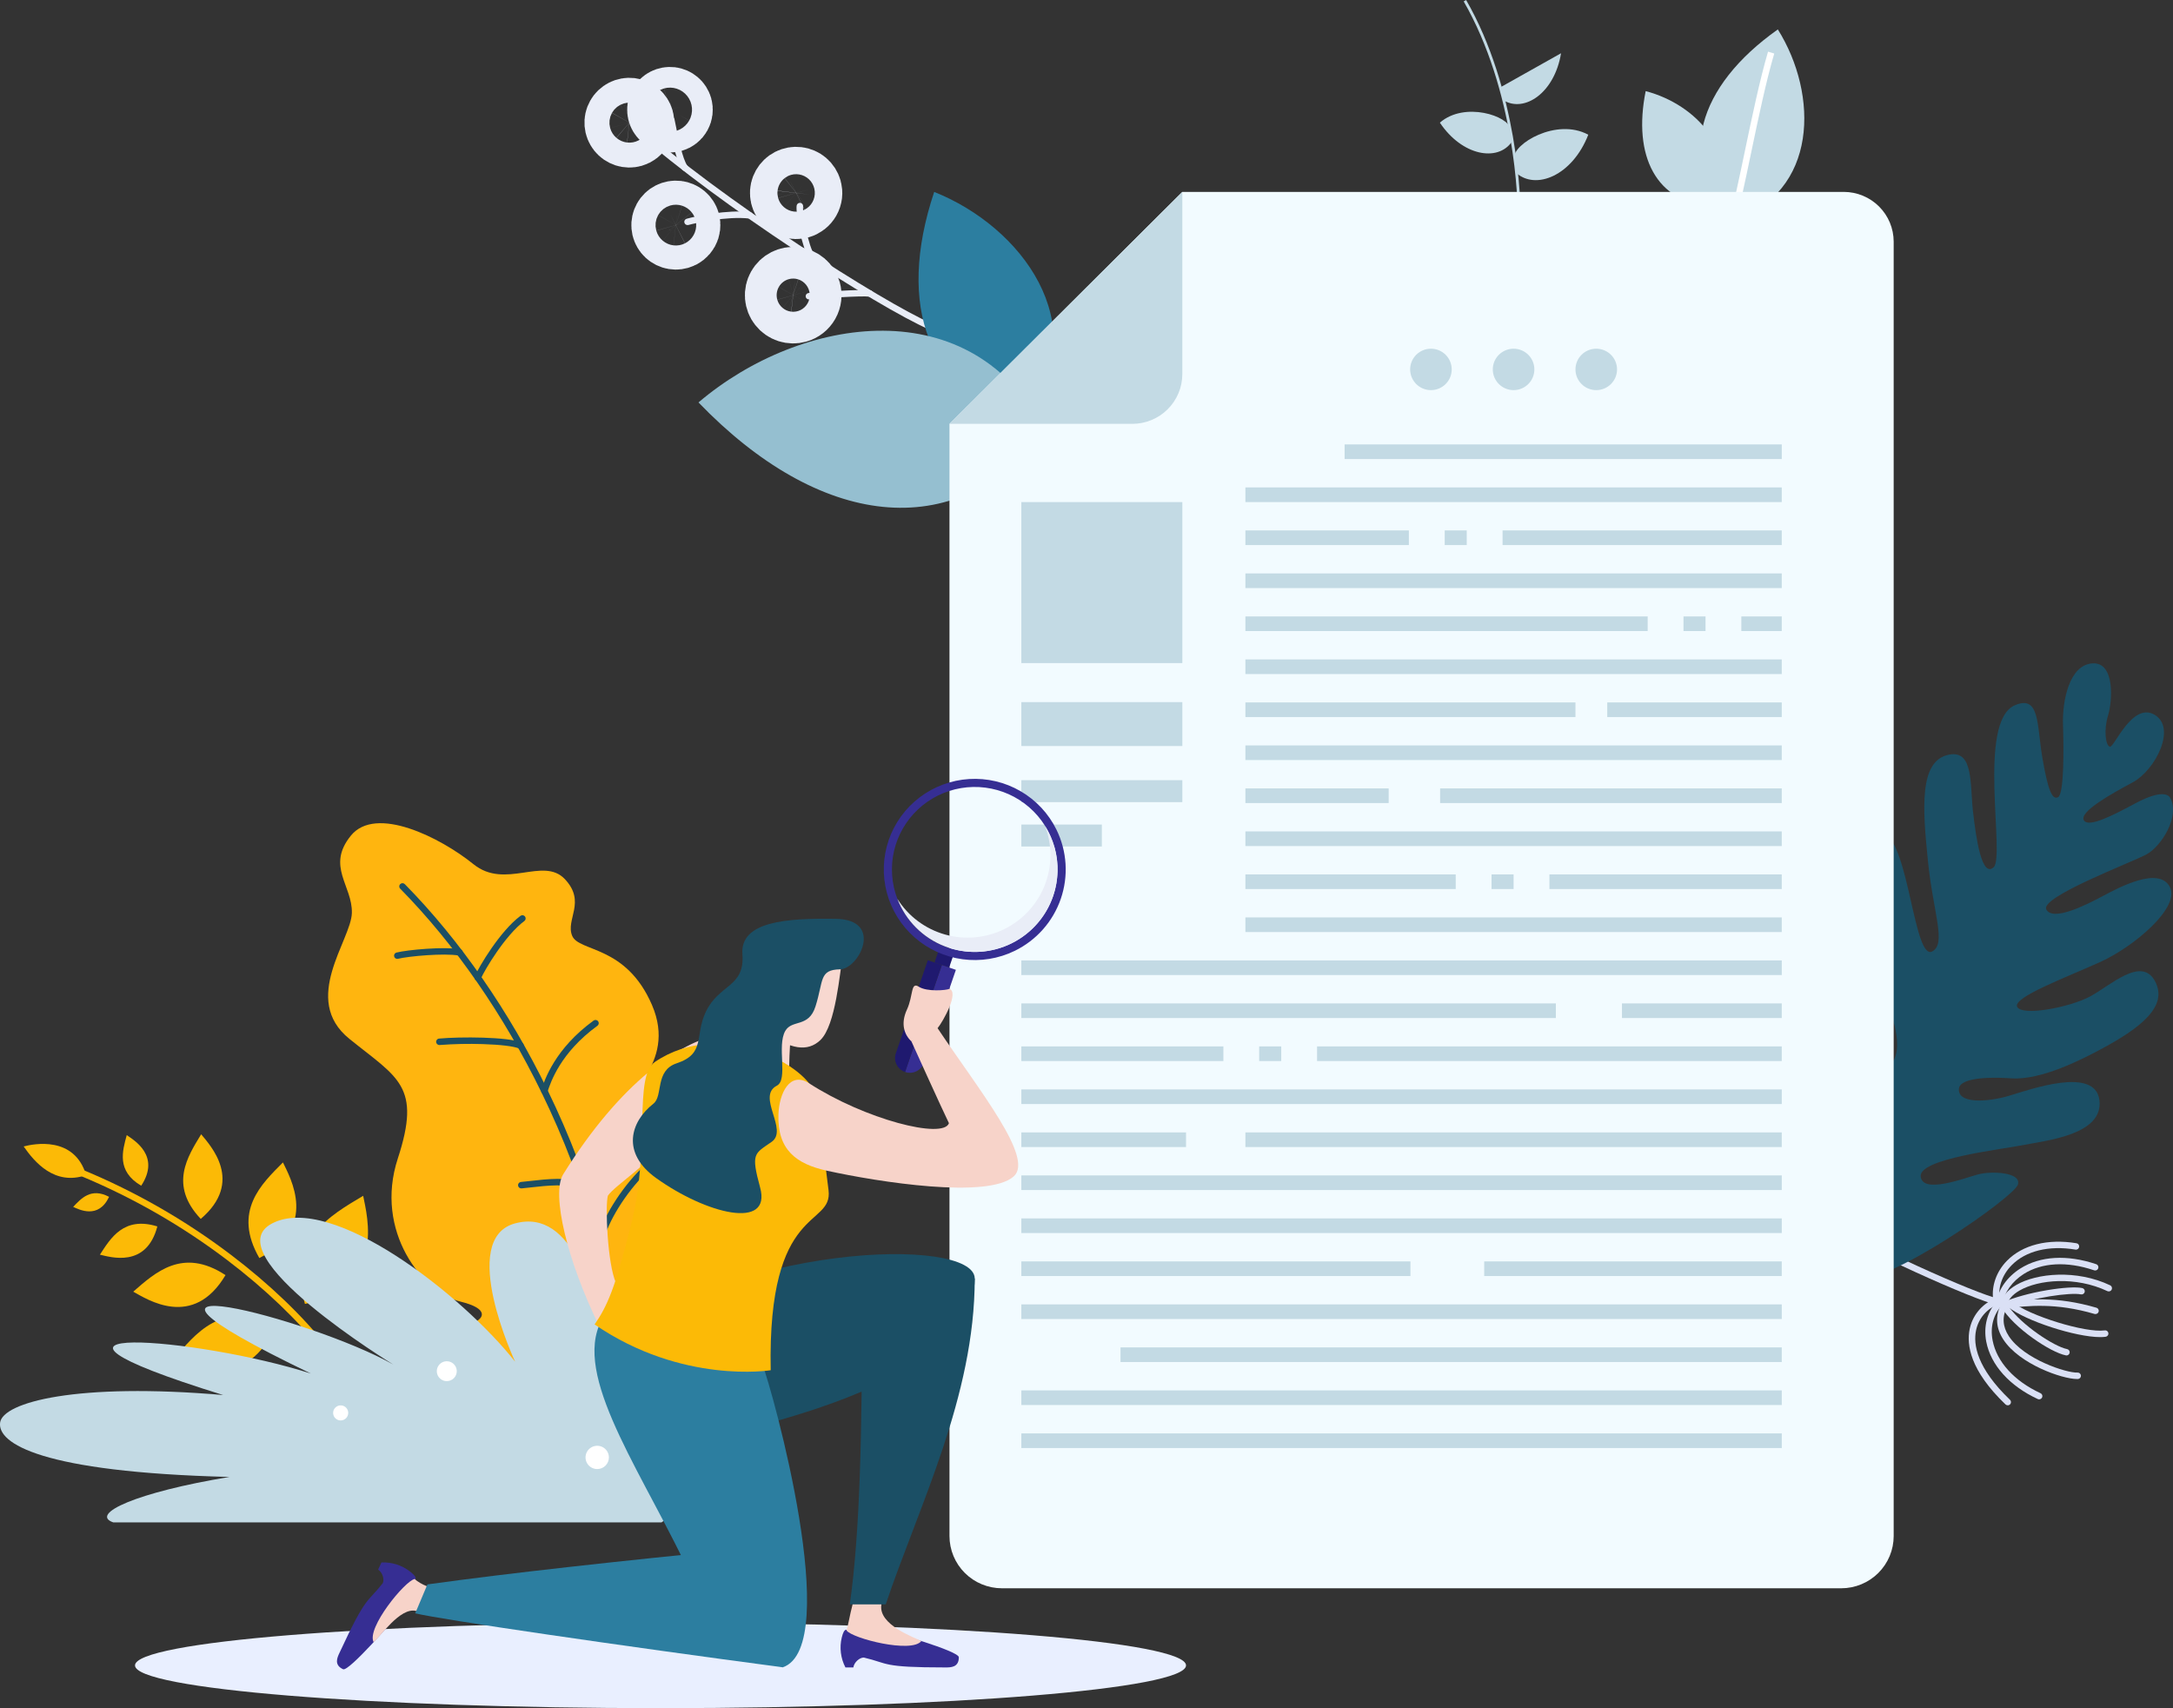 <svg width="201" height="158" viewBox="0 0 201 158" fill="none" xmlns="http://www.w3.org/2000/svg">
<rect x="0" y="0" width="201" height="158" fill="#333333" stroke="none"/>
<g clip-path="url(#clip0_477_3482)">
<path d="M12.488 154.046C12.488 151.86 34.252 150.093 61.097 150.093C87.943 150.093 109.707 151.863 109.707 154.046C109.707 156.23 87.945 158 61.097 158C34.25 158 12.488 156.23 12.488 154.046Z" fill="#E9EFFF"/>
<path d="M86.092 30.512C86.051 30.512 86.01 30.503 85.972 30.487C81.148 28.393 66.262 18.793 58.934 12.272C58.875 12.219 58.839 12.145 58.834 12.066C58.83 11.987 58.857 11.91 58.91 11.851C58.963 11.792 59.037 11.756 59.117 11.752C59.196 11.747 59.274 11.774 59.333 11.827C62.634 14.765 67.924 18.698 73.845 22.617C79.069 26.073 83.922 28.949 86.217 29.943C86.28 29.971 86.331 30.019 86.363 30.079C86.394 30.14 86.404 30.21 86.39 30.277C86.376 30.344 86.339 30.405 86.286 30.448C86.232 30.491 86.166 30.515 86.097 30.515L86.092 30.512Z" fill="#E9EDF7"/>
<path d="M58.53 12.454C58.31 12.516 58.077 12.511 57.859 12.441C57.642 12.37 57.45 12.238 57.309 12.059C57.167 11.88 57.082 11.663 57.064 11.436C57.046 11.21 57.096 10.982 57.208 10.784C57.32 10.585 57.488 10.424 57.692 10.321C57.895 10.217 58.125 10.177 58.352 10.203C58.579 10.23 58.793 10.323 58.967 10.471C59.14 10.619 59.266 10.815 59.328 11.034C59.411 11.328 59.373 11.643 59.224 11.909C59.074 12.175 58.825 12.371 58.53 12.454V12.454Z" stroke="#E9EDF7" stroke-width="6" stroke-linecap="round" stroke-linejoin="round"/>
<path d="M62.824 21.893C62.611 21.954 62.385 21.95 62.175 21.883C61.964 21.815 61.778 21.687 61.64 21.514C61.503 21.341 61.42 21.131 61.402 20.912C61.384 20.692 61.432 20.472 61.54 20.279C61.648 20.086 61.811 19.93 62.008 19.83C62.206 19.73 62.428 19.69 62.648 19.716C62.868 19.742 63.075 19.832 63.243 19.975C63.412 20.119 63.534 20.308 63.594 20.521C63.673 20.804 63.637 21.108 63.493 21.365C63.349 21.622 63.108 21.812 62.824 21.893V21.893Z" stroke="#E9EDF7" stroke-width="6" stroke-linecap="round" stroke-linejoin="round"/>
<path d="M73.985 19.064C73.743 19.132 73.487 19.127 73.248 19.049C73.009 18.972 72.798 18.825 72.643 18.628C72.488 18.432 72.394 18.194 72.375 17.944C72.355 17.695 72.411 17.445 72.534 17.227C72.657 17.009 72.842 16.832 73.066 16.718C73.29 16.605 73.543 16.56 73.792 16.59C74.042 16.62 74.277 16.723 74.467 16.885C74.658 17.048 74.796 17.264 74.864 17.505C74.909 17.665 74.922 17.832 74.903 17.997C74.883 18.162 74.831 18.321 74.749 18.466C74.667 18.611 74.558 18.738 74.427 18.841C74.296 18.943 74.146 19.019 73.985 19.064V19.064Z" stroke="#E9EDF7" stroke-width="6" stroke-linecap="round" stroke-linejoin="round"/>
<path d="M73.767 28.712C73.487 28.79 73.191 28.784 72.914 28.695C72.638 28.605 72.394 28.435 72.215 28.208C72.035 27.98 71.927 27.704 71.905 27.416C71.882 27.127 71.946 26.838 72.089 26.586C72.231 26.333 72.445 26.129 72.704 25.998C72.964 25.866 73.256 25.815 73.545 25.849C73.833 25.884 74.105 26.003 74.326 26.191C74.547 26.379 74.706 26.629 74.785 26.907C74.89 27.281 74.842 27.681 74.651 28.02C74.46 28.358 74.142 28.607 73.767 28.712V28.712Z" stroke="#E9EDF7" stroke-width="6" stroke-linecap="round" stroke-linejoin="round"/>
<path d="M62.231 11.069C62.049 11.12 61.855 11.116 61.674 11.057C61.493 10.999 61.334 10.888 61.217 10.739C61.1 10.591 61.029 10.411 61.015 10.222C61 10.034 61.042 9.845 61.135 9.68C61.228 9.515 61.368 9.381 61.537 9.296C61.707 9.21 61.898 9.177 62.086 9.199C62.275 9.222 62.452 9.3 62.596 9.423C62.74 9.546 62.845 9.709 62.896 9.891C62.964 10.135 62.933 10.396 62.808 10.617C62.684 10.838 62.476 11 62.231 11.069V11.069Z" stroke="#E9EDF7" stroke-width="6" stroke-linecap="round" stroke-linejoin="round"/>
<path d="M63.344 15.811C63.297 15.811 63.25 15.8 63.208 15.778C63.166 15.757 63.13 15.726 63.102 15.688C62.603 15.008 62.229 13.267 61.913 11.689C61.872 11.474 61.835 11.291 61.806 11.16C61.789 11.083 61.803 11.002 61.846 10.935C61.889 10.868 61.957 10.822 62.035 10.805C62.112 10.788 62.194 10.802 62.26 10.845C62.327 10.888 62.374 10.955 62.391 11.033C62.42 11.169 62.457 11.354 62.501 11.572C62.701 12.59 63.127 14.707 63.586 15.338C63.631 15.401 63.651 15.48 63.639 15.557C63.627 15.634 63.586 15.703 63.524 15.75C63.472 15.79 63.409 15.811 63.344 15.811Z" fill="#E9EDF7"/>
<path d="M63.595 20.818C63.522 20.818 63.452 20.792 63.398 20.745C63.343 20.697 63.308 20.632 63.298 20.561C63.288 20.489 63.304 20.416 63.344 20.356C63.384 20.296 63.444 20.252 63.514 20.233C64.363 19.995 67.263 19.374 69.379 19.619C69.459 19.628 69.531 19.668 69.581 19.73C69.63 19.792 69.653 19.872 69.644 19.951C69.635 20.03 69.595 20.102 69.532 20.152C69.47 20.201 69.39 20.224 69.311 20.215C67.255 19.977 64.343 20.624 63.676 20.811C63.649 20.817 63.622 20.819 63.595 20.818Z" fill="#E9EDF7"/>
<path d="M75.115 24.098C75.067 24.098 75.02 24.087 74.977 24.065C74.934 24.043 74.898 24.012 74.87 23.973C74.191 23.021 73.592 19.799 73.688 19.025C73.698 18.946 73.738 18.874 73.801 18.825C73.864 18.776 73.944 18.753 74.024 18.763C74.103 18.773 74.175 18.813 74.225 18.876C74.274 18.939 74.296 19.018 74.287 19.097C74.203 19.769 74.773 22.803 75.362 23.627C75.394 23.672 75.413 23.724 75.417 23.779C75.421 23.833 75.409 23.888 75.384 23.936C75.359 23.985 75.321 24.026 75.274 24.055C75.227 24.083 75.173 24.098 75.118 24.098H75.115Z" fill="#E9EDF7"/>
<path d="M74.835 27.697C74.755 27.7 74.678 27.672 74.619 27.619C74.56 27.566 74.525 27.491 74.522 27.412C74.518 27.333 74.546 27.256 74.6 27.197C74.653 27.139 74.728 27.104 74.808 27.101C75.478 27.039 79.651 26.731 80.494 26.849C80.534 26.854 80.573 26.866 80.608 26.885C80.642 26.905 80.673 26.931 80.698 26.962C80.722 26.994 80.74 27.03 80.75 27.069C80.761 27.107 80.763 27.147 80.758 27.187C80.752 27.226 80.739 27.264 80.718 27.298C80.698 27.332 80.67 27.362 80.638 27.386C80.606 27.409 80.569 27.426 80.53 27.435C80.491 27.445 80.451 27.446 80.412 27.439C79.713 27.34 75.935 27.596 74.862 27.695L74.835 27.697Z" fill="#E9EDF7"/>
<path d="M185.71 129.986C185.633 129.986 185.558 129.956 185.503 129.902C182.229 126.766 181.895 124.387 182.19 122.945C182.312 122.35 182.571 121.79 182.948 121.312C183.325 120.834 183.81 120.451 184.362 120.193C184.203 118.925 184.672 117.603 185.643 116.615C187.084 115.148 189.422 114.557 192.06 114.995C192.1 115 192.139 115.013 192.174 115.033C192.209 115.053 192.24 115.08 192.264 115.113C192.288 115.145 192.305 115.182 192.315 115.221C192.324 115.26 192.325 115.301 192.319 115.341C192.312 115.38 192.297 115.418 192.275 115.452C192.253 115.486 192.225 115.515 192.191 115.538C192.158 115.56 192.12 115.576 192.081 115.584C192.041 115.591 192 115.591 191.961 115.582C189.518 115.178 187.371 115.706 186.074 117.032C185.164 117.959 184.77 119.158 184.992 120.323C185.005 120.392 184.993 120.463 184.959 120.524C184.925 120.585 184.87 120.632 184.804 120.657C184.292 120.858 183.838 121.184 183.484 121.605C183.131 122.026 182.889 122.529 182.78 123.067C182.515 124.359 182.844 126.528 185.921 129.477C185.964 129.518 185.993 129.571 186.006 129.629C186.018 129.687 186.013 129.748 185.991 129.803C185.968 129.858 185.93 129.905 185.88 129.939C185.831 129.972 185.773 129.99 185.713 129.99L185.71 129.986Z" fill="#DAE0F5"/>
<path d="M188.619 129.437C188.576 129.436 188.533 129.427 188.493 129.409C185.881 128.199 184.144 126.266 183.727 124.105C183.458 122.713 183.808 121.359 184.688 120.382C184.858 119.247 185.686 118.087 186.878 117.335C188.715 116.173 191.202 116.03 193.881 116.93C193.92 116.941 193.956 116.96 193.988 116.985C194.019 117.011 194.045 117.042 194.064 117.078C194.083 117.114 194.095 117.153 194.098 117.193C194.101 117.234 194.096 117.274 194.083 117.312C194.07 117.351 194.05 117.386 194.023 117.416C193.996 117.446 193.963 117.471 193.926 117.488C193.889 117.505 193.849 117.514 193.809 117.515C193.768 117.517 193.728 117.51 193.69 117.495C191.185 116.653 188.879 116.775 187.198 117.838C186.123 118.519 185.385 119.557 185.271 120.549C185.263 120.612 185.235 120.672 185.191 120.719C184.384 121.572 184.073 122.734 184.316 123.991C184.696 125.963 186.311 127.741 188.746 128.868C188.808 128.897 188.858 128.946 188.888 129.006C188.918 129.067 188.926 129.137 188.912 129.203C188.897 129.269 188.86 129.329 188.807 129.371C188.753 129.414 188.687 129.437 188.619 129.437Z" fill="#DAE0F5"/>
<path d="M192.109 127.555C190.756 127.555 186.803 126.187 185.311 123.911C184.619 122.853 184.543 121.757 185.086 120.651C185.162 119.967 185.653 119.346 186.508 118.853C188.393 117.76 192.078 117.408 195.194 118.891C195.264 118.926 195.317 118.987 195.342 119.061C195.367 119.134 195.362 119.215 195.328 119.285C195.294 119.355 195.235 119.409 195.161 119.436C195.088 119.463 195.007 119.46 194.936 119.428C192.006 118.037 188.561 118.357 186.808 119.369C186.116 119.766 185.71 120.263 185.676 120.76C185.674 120.799 185.663 120.837 185.646 120.872C185.179 121.792 185.234 122.705 185.813 123.588C187.21 125.726 191.171 127.015 192.169 126.96C192.249 126.955 192.327 126.983 192.386 127.036C192.445 127.089 192.48 127.163 192.485 127.242C192.489 127.321 192.461 127.398 192.408 127.457C192.355 127.516 192.281 127.552 192.201 127.556C192.173 127.555 192.142 127.555 192.109 127.555Z" fill="#DAE0F5"/>
<path d="M191.147 125.368C191.128 125.369 191.109 125.369 191.09 125.368C189.669 125.092 186.251 122.82 185.121 120.888C185.099 120.851 185.086 120.811 185.082 120.77C185.077 120.728 185.082 120.686 185.095 120.646C185.108 120.606 185.129 120.569 185.157 120.538C185.185 120.507 185.22 120.482 185.258 120.465C186.275 120.018 187.76 119.607 189.335 119.341C190.783 119.096 192.036 119.018 192.603 119.142C192.681 119.159 192.749 119.205 192.792 119.272C192.835 119.338 192.85 119.419 192.834 119.496C192.817 119.574 192.77 119.641 192.704 119.684C192.637 119.727 192.556 119.742 192.478 119.726C191.523 119.527 188.011 120.018 185.824 120.881C187.009 122.57 190.014 124.558 191.203 124.787C191.276 124.802 191.34 124.843 191.384 124.902C191.429 124.961 191.449 125.035 191.442 125.108C191.435 125.181 191.401 125.249 191.346 125.299C191.292 125.349 191.221 125.377 191.147 125.378V125.368Z" fill="#DAE0F5"/>
<path d="M193.833 121.55C193.805 121.549 193.776 121.545 193.748 121.538C190.129 120.484 187.624 120.772 185.414 121.027C185.375 121.031 185.335 121.028 185.297 121.017C185.259 121.006 185.223 120.988 185.192 120.964C185.161 120.939 185.135 120.909 185.116 120.874C185.097 120.84 185.085 120.802 185.08 120.763C185.076 120.724 185.079 120.684 185.09 120.646C185.101 120.608 185.119 120.573 185.143 120.542C185.168 120.511 185.198 120.485 185.233 120.466C185.268 120.447 185.306 120.435 185.345 120.43C187.612 120.17 190.181 119.874 193.917 120.961C193.986 120.981 194.046 121.026 194.085 121.086C194.124 121.146 194.14 121.219 194.13 121.29C194.119 121.361 194.084 121.426 194.029 121.473C193.975 121.52 193.905 121.546 193.833 121.546V121.55Z" fill="#DAE0F5"/>
<path d="M194.263 123.679C192.021 123.679 187.367 122.195 185.757 120.896C185.727 120.871 185.701 120.841 185.683 120.806C185.664 120.772 185.652 120.734 185.648 120.695C185.644 120.656 185.648 120.617 185.659 120.579C185.67 120.542 185.689 120.507 185.713 120.477C185.738 120.446 185.769 120.421 185.803 120.402C185.838 120.384 185.876 120.372 185.915 120.368C185.954 120.364 185.993 120.367 186.031 120.379C186.069 120.39 186.104 120.408 186.134 120.433C187.717 121.71 192.906 123.306 194.676 123.059C194.715 123.053 194.755 123.054 194.794 123.063C194.833 123.073 194.87 123.089 194.902 123.113C194.934 123.137 194.962 123.166 194.982 123.201C195.003 123.235 195.016 123.273 195.022 123.312C195.027 123.352 195.025 123.392 195.014 123.43C195.004 123.469 194.986 123.505 194.962 123.536C194.937 123.568 194.906 123.594 194.871 123.614C194.837 123.633 194.798 123.645 194.758 123.65C194.594 123.671 194.428 123.68 194.263 123.679Z" fill="#DAE0F5"/>
<path d="M184.694 120.672C184.675 120.673 184.656 120.673 184.637 120.672C182.832 120.326 172.092 115.603 167.995 112.871C167.929 112.827 167.883 112.759 167.867 112.681C167.852 112.604 167.868 112.523 167.912 112.457C167.956 112.391 168.025 112.345 168.103 112.33C168.181 112.314 168.262 112.331 168.328 112.375C172.382 115.077 182.976 119.745 184.751 120.085C184.83 120.092 184.903 120.131 184.954 120.192C185.005 120.253 185.029 120.332 185.022 120.411C185.014 120.49 184.975 120.563 184.914 120.614C184.852 120.664 184.773 120.688 184.694 120.681V120.672Z" fill="#DAE0F5"/>
<path d="M95.149 38.384C85.816 36.663 82.878 28.316 86.412 17.753C94.524 20.982 101.173 29.967 95.149 38.384Z" fill="#2C7EA0"/>
<path d="M96.683 39.937C88.276 50.57 75.695 48.727 64.609 37.224C74.123 29.133 89.986 26.724 96.683 39.937Z" fill="#95BFD0"/>
<path d="M57.322 124.807C60.848 123.164 68.106 116.228 64.322 108.494C62.608 104.994 61.953 104.171 60.447 103.714C59.466 103.415 58.498 103.657 58.059 102.857C57.261 101.395 62.711 98.535 60.309 92.962C57.906 87.39 53.559 88.074 52.926 86.561C52.293 85.049 54.25 83.435 52.248 81.316C50.245 79.197 46.741 82.317 43.797 79.937C40.734 77.464 34.765 74.459 32.458 77.292C30.15 80.125 32.608 81.922 32.548 84.441C32.489 86.961 27.792 92.437 32.317 96.091C36.813 99.723 39.001 100.428 36.796 107.163C34.592 113.898 39.11 119.553 42.545 120.381C45.98 121.209 44.441 122.509 42.392 122.699C40.342 122.89 42.318 125.395 44.793 126.142C47.268 126.889 52.896 126.868 57.322 124.807Z" fill="#FFB50F"/>
<path d="M57.626 127.04C57.55 127.041 57.478 127.013 57.422 126.962C57.367 126.911 57.333 126.842 57.326 126.767C56.604 118.094 54.179 109.462 50.119 101.112C46.603 93.879 42.073 87.341 37.025 82.207C36.995 82.179 36.972 82.146 36.956 82.109C36.94 82.072 36.932 82.033 36.932 81.993C36.931 81.953 36.939 81.913 36.955 81.876C36.97 81.839 36.993 81.806 37.021 81.778C37.05 81.75 37.084 81.728 37.121 81.713C37.159 81.698 37.199 81.691 37.239 81.692C37.279 81.694 37.319 81.703 37.355 81.719C37.392 81.736 37.424 81.76 37.452 81.789C42.548 86.97 47.114 93.562 50.659 100.851C54.749 109.268 57.196 117.971 57.924 126.717C57.927 126.757 57.923 126.796 57.911 126.833C57.899 126.87 57.88 126.905 57.854 126.935C57.829 126.965 57.798 126.989 57.763 127.007C57.728 127.025 57.69 127.036 57.651 127.039L57.626 127.04Z" fill="#1B4F65"/>
<path d="M44.195 90.725C44.145 90.726 44.096 90.713 44.053 90.69C44.009 90.667 43.972 90.633 43.944 90.592C43.917 90.551 43.9 90.504 43.896 90.455C43.891 90.406 43.899 90.356 43.918 90.311C44.287 89.442 46.263 86.106 48.153 84.707C48.217 84.663 48.296 84.646 48.372 84.658C48.449 84.671 48.517 84.713 48.563 84.774C48.61 84.836 48.63 84.914 48.62 84.99C48.61 85.067 48.571 85.137 48.511 85.185C46.739 86.497 44.811 89.739 44.47 90.543C44.447 90.597 44.409 90.643 44.36 90.675C44.311 90.708 44.254 90.725 44.195 90.725Z" fill="#1B4F65"/>
<path d="M36.75 88.696C36.676 88.696 36.606 88.67 36.551 88.622C36.496 88.574 36.461 88.507 36.452 88.435C36.443 88.363 36.46 88.29 36.502 88.23C36.543 88.169 36.605 88.126 36.676 88.109C37.682 87.853 41.106 87.542 42.544 87.8C42.584 87.805 42.623 87.818 42.657 87.839C42.692 87.86 42.722 87.887 42.746 87.92C42.77 87.952 42.787 87.989 42.796 88.028C42.805 88.067 42.806 88.108 42.798 88.148C42.791 88.187 42.776 88.225 42.754 88.259C42.732 88.292 42.703 88.321 42.669 88.343C42.636 88.366 42.598 88.381 42.558 88.388C42.519 88.395 42.478 88.395 42.438 88.386C41.094 88.145 37.765 88.448 36.823 88.684C36.799 88.691 36.775 88.695 36.75 88.696Z" fill="#1B4F65"/>
<path d="M50.354 101.211C50.322 101.211 50.29 101.205 50.26 101.195C50.185 101.17 50.123 101.117 50.087 101.046C50.051 100.976 50.045 100.894 50.069 100.819C50.381 99.875 51.329 97.001 54.914 94.395C54.978 94.351 55.058 94.333 55.135 94.346C55.212 94.359 55.281 94.401 55.327 94.465C55.373 94.528 55.393 94.606 55.381 94.683C55.37 94.76 55.329 94.83 55.266 94.877C51.836 97.37 50.934 100.106 50.638 101.005C50.619 101.065 50.581 101.117 50.529 101.154C50.478 101.191 50.417 101.211 50.354 101.211Z" fill="#1B4F65"/>
<path d="M48.152 97.014C48.111 97.014 48.071 97.005 48.033 96.99C47.541 96.777 46.309 96.627 44.653 96.576C43.325 96.533 41.995 96.561 40.67 96.661C40.631 96.665 40.591 96.66 40.554 96.649C40.516 96.637 40.481 96.618 40.45 96.593C40.42 96.568 40.395 96.537 40.377 96.503C40.358 96.468 40.347 96.43 40.343 96.391C40.339 96.352 40.343 96.312 40.355 96.274C40.367 96.237 40.386 96.202 40.411 96.172C40.436 96.141 40.467 96.116 40.502 96.098C40.537 96.08 40.575 96.068 40.614 96.065C42.532 95.887 47 95.894 48.271 96.439C48.334 96.467 48.385 96.515 48.417 96.576C48.448 96.636 48.458 96.706 48.444 96.773C48.43 96.84 48.394 96.9 48.34 96.944C48.287 96.987 48.221 97.011 48.152 97.011V97.014Z" fill="#1B4F65"/>
<path d="M53.985 109.972C53.951 109.972 53.917 109.967 53.885 109.956C52.422 109.459 50.574 109.666 49.09 109.834C48.79 109.868 48.511 109.899 48.246 109.924C48.167 109.932 48.088 109.907 48.027 109.857C47.965 109.806 47.927 109.733 47.919 109.654C47.912 109.575 47.936 109.496 47.987 109.435C48.038 109.374 48.111 109.335 48.191 109.328C48.449 109.304 48.727 109.272 49.022 109.24C50.566 109.065 52.489 108.842 54.08 109.39C54.147 109.412 54.204 109.458 54.241 109.519C54.277 109.58 54.291 109.652 54.279 109.722C54.267 109.792 54.23 109.855 54.175 109.901C54.12 109.946 54.051 109.971 53.98 109.97L53.985 109.972Z" fill="#1B4F65"/>
<path d="M55.542 115.071C55.523 115.072 55.505 115.07 55.487 115.066C55.448 115.059 55.411 115.045 55.378 115.023C55.345 115.002 55.317 114.974 55.295 114.942C55.272 114.91 55.257 114.873 55.249 114.835C55.24 114.797 55.24 114.757 55.247 114.719C55.584 112.914 57.419 109.931 59.338 108.071C59.395 108.019 59.471 107.991 59.548 107.993C59.626 107.996 59.7 108.028 59.754 108.083C59.808 108.139 59.839 108.213 59.839 108.291C59.839 108.368 59.809 108.443 59.755 108.498C57.909 110.287 56.15 113.125 55.833 114.828C55.82 114.896 55.784 114.957 55.731 115.002C55.678 115.046 55.611 115.071 55.542 115.071Z" fill="#1B4F65"/>
<path d="M171.816 118.238C170.156 117.94 162.762 103.927 165.36 102.337C167.383 101.103 168.742 103.213 169.176 104.018C169.858 105.286 171.298 108.442 172.161 107.795C173.72 106.617 169.053 99.099 168.029 97.197C167.006 95.294 165.535 91.326 166.706 89.246C167.878 87.166 168.59 86.451 170.198 89.878C171.806 93.305 174.12 100.445 175.24 97.918C176.361 95.391 173.268 90.266 172.579 86.677C171.889 83.088 171.798 76.031 174.314 77.136C176.563 78.124 177.063 88.894 178.732 88.004C180.066 87.291 178.812 84.426 178.333 79.648C177.854 74.87 177.459 70.346 180.287 69.802C182.556 69.367 182.211 72.493 182.501 75.069C182.79 77.645 183.328 81.217 184.411 80.216C185.495 79.216 182.86 66.756 186.369 65.236C188.69 64.233 188.404 67.068 188.91 70.046C189.416 73.025 189.816 74.035 190.371 73.737C190.927 73.44 190.9 69.313 190.825 67.045C190.75 64.777 191.424 61.504 193.538 61.361C195.652 61.217 195.399 64.863 194.991 66.188C194.583 67.512 194.758 68.946 195.155 69.07C195.552 69.193 197.212 64.912 199.288 66.109C201.363 67.307 199.376 71.239 197.265 72.37C195.154 73.501 192.339 75.096 192.752 75.863C193.165 76.631 195.611 75.326 197.541 74.296C199.47 73.266 200.471 73.296 200.746 73.808C201.665 75.514 199.931 78.292 198.523 79.043C197.116 79.795 188.67 82.988 189.281 84.122C189.891 85.256 192.93 83.724 194.488 82.894C196.045 82.063 199.676 80.123 200.699 82.024C201.723 83.925 197.382 87.562 194.314 88.962C191.246 90.362 186.116 92.257 186.589 93.136C187.062 94.014 191.434 93.185 193.323 92.175C195.213 91.165 198.074 88.414 199.334 90.754C200.595 93.093 197.964 95.111 194.253 97.092C192.703 97.92 188.844 99.932 186.064 99.745C182.898 99.532 181.286 99.944 181.201 100.674C181.029 102.13 183.841 101.946 185.816 101.362C187.79 100.777 193.821 98.594 194.196 101.78C194.572 104.966 189.275 105.491 187.165 105.912C185.055 106.334 177.487 107.173 177.662 108.822C177.836 110.472 181.701 108.971 182.95 108.633C184.198 108.296 187.009 108.419 186.653 109.574C186.297 110.728 174.78 118.773 171.816 118.238Z" fill="#1B4F65"/>
<path d="M7.967 108.695C5.041 109.709 3.178 107.465 2.189 106.044C3.107 105.801 6.882 105.037 7.967 108.695Z" fill="#FCBA06"/>
<path d="M29.979 125.018C29.933 125.018 29.888 125.008 29.847 124.988C29.806 124.968 29.77 124.939 29.742 124.903C27.601 122.164 24.494 119.193 20.994 116.537C16.825 113.377 12.266 110.762 7.43 108.756C7.361 108.723 7.307 108.665 7.28 108.594C7.252 108.523 7.253 108.444 7.282 108.373C7.311 108.303 7.367 108.246 7.436 108.215C7.506 108.183 7.585 108.18 7.658 108.205C12.542 110.23 17.146 112.871 21.356 116.063C24.897 118.746 28.04 121.758 30.215 124.536C30.239 124.567 30.257 124.603 30.267 124.64C30.278 124.678 30.281 124.718 30.276 124.757C30.271 124.795 30.258 124.833 30.239 124.867C30.219 124.901 30.193 124.931 30.162 124.955C30.11 124.996 30.045 125.019 29.979 125.018Z" fill="#FCBA06"/>
<path d="M28.205 120.611C26.551 114.602 30.583 112.407 33.593 110.611C33.959 112.489 35.752 118.929 28.205 120.611Z" fill="#FCBA06"/>
<path d="M23.988 116.366C21.494 112.023 24.193 109.515 26.172 107.521C26.834 108.906 29.519 113.557 23.988 116.366Z" fill="#FCBA06"/>
<path d="M18.569 112.746C15.61 109.617 17.356 106.982 18.607 104.917C19.439 105.94 22.622 109.288 18.569 112.746Z" fill="#FCBA06"/>
<path d="M13.061 109.676C10.751 108.318 11.335 106.443 11.723 104.996C12.399 105.465 14.881 106.914 13.061 109.676Z" fill="#FCBA06"/>
<path d="M25.531 122.475C20.504 120.205 18.029 123.4 16.033 125.766C17.63 126.342 23.017 128.792 25.531 122.475Z" fill="#FCBA06"/>
<path d="M20.859 117.945C16.882 115.338 14.338 117.729 12.324 119.476C13.602 120.182 17.861 122.991 20.859 117.945Z" fill="#FCBA06"/>
<path d="M14.554 113.442C11.448 112.479 10.232 114.528 9.242 116.055C10.214 116.277 13.54 117.318 14.554 113.442Z" fill="#FCBA06"/>
<path d="M10.091 110.704C8.415 109.821 7.497 110.866 6.768 111.635C7.3 111.867 9.095 112.818 10.091 110.704Z" fill="#FCBA06"/>
<path d="M61.185 140.82C65.537 137.973 76.26 116.987 67.829 112.919C59.839 109.064 57.305 125.48 56.829 127.612C55.164 119.557 52.984 111.738 47.65 113.159C42.317 114.581 47.65 125.954 47.65 125.954C42.794 119.792 30.69 110.313 25.182 113.158C19.675 116.004 36.372 126.212 36.372 126.212C28.784 121.924 6.107 116.15 28.754 127.049C18.385 123.708 -1.837 122.068 20.642 129.037C7.112 127.866 0.245 129.701 0.008 131.597C-0.23 133.492 3.738 136.174 21.223 136.614C12.587 138.036 8.253 140.048 10.481 140.819L61.185 140.82Z" fill="#C3DAE4"/>
<path d="M32.211 130.691C32.211 130.553 32.17 130.419 32.093 130.304C32.017 130.19 31.908 130.101 31.78 130.048C31.652 129.995 31.512 129.982 31.377 130.008C31.241 130.035 31.117 130.102 31.019 130.199C30.921 130.296 30.855 130.42 30.828 130.555C30.801 130.69 30.815 130.83 30.868 130.957C30.921 131.084 31.01 131.193 31.125 131.269C31.24 131.346 31.375 131.387 31.513 131.387C31.698 131.387 31.876 131.313 32.007 131.183C32.138 131.052 32.211 130.875 32.211 130.691Z" fill="white"/>
<path d="M56.323 134.81C56.324 134.597 56.26 134.388 56.142 134.211C56.023 134.033 55.854 133.895 55.657 133.813C55.459 133.731 55.242 133.71 55.032 133.751C54.822 133.792 54.629 133.895 54.477 134.046C54.326 134.196 54.223 134.388 54.181 134.597C54.139 134.807 54.161 135.023 54.243 135.22C54.325 135.417 54.463 135.586 54.641 135.704C54.819 135.822 55.029 135.885 55.243 135.885C55.529 135.885 55.804 135.772 56.006 135.57C56.209 135.369 56.323 135.095 56.323 134.81Z" fill="white"/>
<path d="M42.25 126.831C42.25 126.65 42.196 126.472 42.094 126.321C41.993 126.169 41.849 126.052 41.68 125.982C41.512 125.913 41.326 125.894 41.147 125.93C40.968 125.965 40.804 126.053 40.675 126.181C40.545 126.31 40.458 126.474 40.422 126.652C40.386 126.83 40.405 127.015 40.474 127.183C40.544 127.351 40.663 127.495 40.814 127.596C40.966 127.697 41.145 127.751 41.327 127.751C41.572 127.751 41.807 127.654 41.98 127.481C42.153 127.309 42.25 127.075 42.25 126.831Z" fill="white"/>
<path d="M152.223 8.428C156.873 9.636 161.121 14.086 158.409 19.091C153.197 18.793 151.016 14.435 152.223 8.428Z" fill="#C3DAE4"/>
<path d="M164.448 2.722C168.212 8.724 168.239 17.805 160.225 20.442C154.931 14.845 157.033 7.959 164.448 2.722Z" fill="#C3DAE4"/>
<path d="M164.116 4.951C163.359 7.518 162.625 11.027 161.979 14.123C161.444 16.687 160.938 19.109 160.513 20.528C160.495 20.59 160.457 20.644 160.405 20.682C160.353 20.721 160.29 20.741 160.226 20.741C160.197 20.741 160.168 20.737 160.14 20.729C160.064 20.706 160.001 20.654 159.963 20.584C159.926 20.515 159.918 20.433 159.941 20.357C160.359 18.966 160.861 16.553 161.394 13.997C162.043 10.89 162.778 7.368 163.542 4.778" fill="white"/>
<path d="M135.615 0C140.344 8.209 140.743 18.632 140.621 20.344C140.618 20.379 140.601 20.41 140.575 20.433C140.549 20.456 140.515 20.467 140.481 20.465C140.464 20.463 140.447 20.459 140.432 20.451C140.417 20.444 140.403 20.433 140.392 20.421C140.38 20.408 140.372 20.393 140.366 20.377C140.361 20.361 140.359 20.343 140.36 20.326C140.477 18.627 140.086 8.281 135.389 0.129" fill="#C3DAE4"/>
<path d="M140.215 15.966C142.038 17.628 145.434 16.264 146.914 12.461C143.95 10.858 139.915 13.343 140.063 14.614C140.12 15.111 140.215 15.966 140.215 15.966Z" fill="#C3DAE4"/>
<path d="M138.707 8.119C138.852 8.55 139.097 9.293 139.097 9.293C141.032 10.431 143.795 8.586 144.395 4.925" fill="#C3DAE4"/>
<path d="M139.821 13.141C138.533 14.973 135.251 14.433 133.186 11.345C135.497 9.342 139.571 10.754 139.689 11.912C139.737 12.364 139.821 13.141 139.821 13.141Z" fill="#C3DAE4"/>
<path d="M87.826 39.205L109.364 17.75H170.547C171.77 17.752 172.943 18.237 173.808 19.099C174.673 19.96 175.16 21.128 175.163 22.346V142.079C175.163 142.713 175.038 143.342 174.794 143.928C174.55 144.515 174.192 145.048 173.742 145.497C173.291 145.945 172.756 146.302 172.168 146.544C171.579 146.787 170.948 146.912 170.31 146.912H92.679C92.042 146.912 91.411 146.787 90.822 146.544C90.233 146.302 89.698 145.945 89.248 145.497C88.797 145.048 88.439 144.515 88.196 143.928C87.952 143.342 87.826 142.713 87.826 142.079V39.205Z" fill="#F2FBFF"/>
<path d="M109.364 34.614C109.36 35.831 108.872 36.996 108.008 37.856C107.144 38.717 105.973 39.201 104.752 39.205H87.826L109.364 17.75V34.614Z" fill="#C3DAE4"/>
<path d="M109.365 46.44H94.473V61.334H109.365V46.44Z" fill="#C3DAE4"/>
<path d="M109.365 64.944H94.473V69.006H109.365V64.944Z" fill="#C3DAE4"/>
<path d="M109.365 72.165H94.473V74.196H109.365V72.165Z" fill="#C3DAE4"/>
<path d="M101.919 76.268H94.473V78.299H101.919V76.268Z" fill="#C3DAE4"/>
<path d="M132.36 36.085C133.422 36.085 134.282 35.228 134.282 34.17C134.282 33.112 133.422 32.255 132.36 32.255C131.298 32.255 130.438 33.112 130.438 34.17C130.438 35.228 131.298 36.085 132.36 36.085Z" fill="#C3DAE4"/>
<path d="M140.005 36.085C141.066 36.085 141.927 35.228 141.927 34.17C141.927 33.112 141.066 32.255 140.005 32.255C138.943 32.255 138.082 33.112 138.082 34.17C138.082 35.228 138.943 36.085 140.005 36.085Z" fill="#C3DAE4"/>
<path d="M147.651 36.085C148.713 36.085 149.574 35.228 149.574 34.17C149.574 33.112 148.713 32.255 147.651 32.255C146.589 32.255 145.729 33.112 145.729 34.17C145.729 35.228 146.589 36.085 147.651 36.085Z" fill="#C3DAE4"/>
<path d="M164.812 41.108H124.375V42.462H164.812V41.108Z" fill="#C3DAE4"/>
<path d="M164.811 45.086H115.199V46.44H164.811V45.086Z" fill="#C3DAE4"/>
<path d="M164.811 53.04H115.199V54.394H164.811V53.04Z" fill="#C3DAE4"/>
<path d="M164.811 60.995H115.199V62.349H164.811V60.995Z" fill="#C3DAE4"/>
<path d="M164.811 68.949H115.199V70.303H164.811V68.949Z" fill="#C3DAE4"/>
<path d="M164.811 76.904H115.199V78.258H164.811V76.904Z" fill="#C3DAE4"/>
<path d="M164.811 84.858H115.199V86.212H164.811V84.858Z" fill="#C3DAE4"/>
<path d="M164.812 88.836H94.473V90.189H164.812V88.836Z" fill="#C3DAE4"/>
<path d="M164.812 100.768H94.473V102.121H164.812V100.768Z" fill="#C3DAE4"/>
<path d="M164.812 108.722H94.473V110.075H164.812V108.722Z" fill="#C3DAE4"/>
<path d="M164.812 112.699H94.473V114.053H164.812V112.699Z" fill="#C3DAE4"/>
<path d="M164.812 120.653H94.473V122.007H164.812V120.653Z" fill="#C3DAE4"/>
<path d="M164.812 128.608H94.473V129.962H164.812V128.608Z" fill="#C3DAE4"/>
<path d="M164.812 132.586H94.473V133.94H164.812V132.586Z" fill="#C3DAE4"/>
<path d="M145.728 64.973H115.199V66.326H145.728V64.973Z" fill="#C3DAE4"/>
<path d="M164.81 64.973H148.67V66.326H164.81V64.973Z" fill="#C3DAE4"/>
<path d="M128.451 72.927H115.199V74.28H128.451V72.927Z" fill="#C3DAE4"/>
<path d="M164.811 72.927H133.209V74.28H164.811V72.927Z" fill="#C3DAE4"/>
<path d="M143.915 92.812H94.473V94.166H143.915V92.812Z" fill="#C3DAE4"/>
<path d="M164.811 92.812H150.029V94.166H164.811V92.812Z" fill="#C3DAE4"/>
<path d="M109.707 104.745H94.473V106.099H109.707V104.745Z" fill="#C3DAE4"/>
<path d="M164.811 104.745H115.199V106.099H164.811V104.745Z" fill="#C3DAE4"/>
<path d="M130.465 116.677H94.473V118.03H130.465V116.677Z" fill="#C3DAE4"/>
<path d="M164.811 116.677H137.287V118.03H164.811V116.677Z" fill="#C3DAE4"/>
<path d="M164.811 124.631H103.646V125.984H164.811V124.631Z" fill="#C3DAE4"/>
<path d="M164.811 80.881H143.318V82.234H164.811V80.881Z" fill="#C3DAE4"/>
<path d="M140.006 80.881H137.967V82.234H140.006V80.881Z" fill="#C3DAE4"/>
<path d="M134.653 80.881H115.199V82.234H134.653V80.881Z" fill="#C3DAE4"/>
<path d="M152.408 57.018H115.199V58.371H152.408V57.018Z" fill="#C3DAE4"/>
<path d="M157.76 57.018H155.721V58.371H157.76V57.018Z" fill="#C3DAE4"/>
<path d="M164.811 57.018H161.072V58.371H164.811V57.018Z" fill="#C3DAE4"/>
<path d="M135.672 49.063H133.633V50.417H135.672V49.063Z" fill="#C3DAE4"/>
<path d="M164.811 49.063H138.986V50.417H164.811V49.063Z" fill="#C3DAE4"/>
<path d="M130.32 49.063H115.199V50.417H130.32V49.063Z" fill="#C3DAE4"/>
<path d="M113.162 96.79H94.473V98.144H113.162V96.79Z" fill="#C3DAE4"/>
<path d="M118.512 96.79H116.473V98.144H118.512V96.79Z" fill="#C3DAE4"/>
<path d="M164.811 96.79H121.826V98.144H164.811V96.79Z" fill="#C3DAE4"/>
<path d="M87.795 89.49L88.193 88.334L86.839 87.871L86.441 89.028L87.795 89.49Z" fill="#1F196F"/>
<path d="M85.459 98.307L88.418 89.708L87.121 89.266L83.719 99.157C83.889 99.215 84.069 99.239 84.249 99.228C84.428 99.217 84.604 99.17 84.766 99.091C84.927 99.012 85.071 98.903 85.19 98.768C85.309 98.634 85.4 98.477 85.459 98.307Z" fill="#362E93"/>
<path d="M85.823 88.822L82.865 97.422C82.807 97.591 82.782 97.771 82.794 97.95C82.805 98.129 82.852 98.304 82.931 98.466C83.01 98.627 83.12 98.771 83.255 98.889C83.391 99.008 83.548 99.099 83.718 99.157L87.12 89.266L85.823 88.822Z" fill="#1F196F"/>
<path d="M97.72 76.738C96.988 75.249 95.83 74.01 94.391 73.177C92.953 72.344 91.298 71.955 89.637 72.058C87.977 72.162 86.384 72.754 85.061 73.759C83.738 74.764 82.744 76.138 82.204 77.706C81.665 79.274 81.604 80.966 82.03 82.569C82.457 84.171 83.35 85.612 84.598 86.708C85.846 87.805 87.392 88.508 89.041 88.729C90.69 88.95 92.368 88.679 93.863 87.95C95.867 86.972 97.399 85.242 98.122 83.139C98.846 81.037 98.701 78.734 97.72 76.738ZM87.721 87.655C86.285 87.174 85.025 86.279 84.099 85.085C83.173 83.89 82.624 82.449 82.521 80.943C82.417 79.437 82.764 77.935 83.518 76.626C84.272 75.317 85.399 74.26 86.756 73.588C88.112 72.917 89.639 72.662 91.141 72.854C92.644 73.047 94.056 73.679 95.198 74.671C96.339 75.663 97.16 76.97 97.557 78.427C97.953 79.883 97.907 81.424 97.424 82.855C96.776 84.773 95.39 86.356 93.57 87.256C91.751 88.156 89.647 88.3 87.721 87.655Z" fill="#362E93"/>
<g style="mix-blend-mode:multiply">
<path d="M96.66 76.381C97.338 78.153 97.33 80.112 96.637 81.878C95.943 83.644 94.615 85.089 92.911 85.933C91.206 86.776 89.247 86.957 87.416 86.441C85.584 85.924 84.012 84.747 83.004 83.139C83.385 84.133 83.97 85.037 84.722 85.793C85.474 86.549 86.377 87.14 87.372 87.527C88.367 87.915 89.432 88.091 90.5 88.044C91.567 87.997 92.613 87.728 93.57 87.254C94.527 86.781 95.373 86.113 96.056 85.294C96.738 84.475 97.241 83.523 97.532 82.499C97.823 81.475 97.896 80.402 97.746 79.348C97.596 78.294 97.226 77.284 96.66 76.381Z" fill="#E9EDF7"/>
</g>
<path d="M79.9 153.319C79.501 153.319 79.002 153.763 78.934 154.234H78.201C77.758 153.382 77.638 152.4 77.862 151.467C78.1 150.486 78.354 150.721 78.609 150.976C79.193 151.448 81.57 151.604 81.758 150.808C82.371 150.899 88.691 152.711 88.691 153.292C88.691 154.237 87.949 154.234 87.443 154.234C81.465 154.234 82.256 153.868 79.9 153.319Z" fill="#362E93"/>
<path d="M81.532 148.401C81.333 147.507 79.273 146.878 78.864 148.401C78.61 149.344 78.422 150.518 78.299 150.808C78.822 151.555 84.325 152.956 85.222 151.793C84.597 151.458 81.183 150.288 81.532 148.401Z" fill="#F7D3C9"/>
<path d="M35.404 146.443C35.573 146.079 35.378 145.44 34.976 145.185L35.284 144.523C36.246 144.48 37.191 144.783 37.947 145.377C38.745 146.005 38.42 146.136 38.081 146.259C37.406 146.588 36.265 148.673 36.912 149.176C36.572 149.692 32.267 154.642 31.737 154.401C30.877 154.004 31.191 153.335 31.404 152.878C33.914 147.472 33.915 148.342 35.404 146.443Z" fill="#362E93"/>
<path d="M38.5 149.011C39.403 149.203 40.957 147.252 39.469 146.714C39.128 146.59 38.577 146.283 38.364 146.05C37.467 146.209 33.875 150.596 34.561 151.894C35.128 151.471 37.011 148.612 38.5 149.011Z" fill="#F7D3C9"/>
<path d="M56.976 118.663C56.191 116.941 55.965 111.507 56.229 110.596C56.918 109.602 60.06 107.714 61.954 105.095C64.892 101.041 66.564 95.678 66.564 95.678C62.872 96.406 57.435 100.051 52.097 108.615C50.968 110.428 52.483 116.657 55.412 122.634C55.782 121.591 56.364 120.217 56.976 118.663Z" fill="#F7D3C9"/>
<path d="M90.162 118.267C90.162 129.174 85.005 139.262 81.929 148.401H78.607C79.57 141.565 79.738 132.307 79.737 120.825C83.186 118.268 86.171 117.464 90.162 118.267Z" fill="#1B4F65"/>
<path d="M90.162 118.267C90.162 114.304 67.474 114.952 55.185 125.013C56.383 128.871 57.767 131.611 61.578 134.019C65.108 132.855 90.162 128.946 90.162 118.267Z" fill="#1B4F65"/>
<path d="M39.537 146.553L38.408 149.228C40.676 149.792 57.464 152.24 72.408 154.222L69.04 143.22C56.645 144.463 47.331 145.477 39.537 146.553Z" fill="#2C7EA0"/>
<path d="M55.407 122.634C53.267 127.929 59.766 136.746 64.125 146.221C64.48 146.995 68.67 152.862 72.406 154.222C78.019 152.305 71.458 128.558 70.496 126.131C68.698 127.412 55.407 122.634 55.407 122.634Z" fill="#2C7EA0"/>
<path d="M77.962 88.331C77.674 89.939 77.312 94.844 75.881 96.207C74.706 97.326 73.099 97.074 70.892 95.461C68.685 93.848 69.994 89.344 70.082 87.952C70.218 85.746 78.571 84.946 77.962 88.331Z" fill="#F8D8D0"/>
<path d="M73.138 96.072C73.027 96.901 72.999 98.594 72.999 98.594C72.513 98.946 70.059 98.992 68.061 96.854C68.692 95.463 69.634 92.084 69.634 92.084L73.138 96.072Z" fill="#F8D8D0"/>
<path d="M71.29 126.743C70.971 111.208 77.086 113.613 76.637 110.075C75.994 105.007 75.916 103.948 75.439 101.37C74.947 98.687 66.736 94.029 60.566 98.235C58.611 99.569 60.134 106.11 58.453 112.95C56.917 119.203 56.139 120.857 55 122.507C63.124 128.076 71.29 126.743 71.29 126.743Z" fill="#FCBA06"/>
<path d="M77.698 89.66C79.465 89.62 81.789 85.055 77.299 84.989C72.809 84.924 68.44 85.202 68.672 88.269C68.905 91.336 66.503 91.008 65.28 93.605C64.23 95.834 65.291 97.456 62.586 98.355C60.557 99.03 61.355 101.369 60.441 102.088C58.313 103.758 57.436 106.639 60.693 108.97C65.35 112.303 71.39 113.804 70.311 109.844C69.442 106.652 69.779 106.732 71.372 105.622C72.964 104.512 69.947 101.417 71.857 100.423C72.931 99.866 71.834 96.753 72.639 95.355C73.267 94.269 74.803 95.087 75.432 93.09C76.194 90.692 75.748 89.705 77.698 89.66Z" fill="#1B4F65"/>
<path d="M84.303 96.322C83.649 95.714 83.283 94.704 83.888 93.392C84.494 92.081 84.222 90.778 84.986 91.268C85.749 91.758 87.529 91.606 87.817 91.466C88.747 91.783 87.212 94.523 86.726 95.103C86.24 95.682 84.303 96.322 84.303 96.322Z" fill="#F7D3C9"/>
<path d="M74.847 100.206C79.999 103.54 87.257 105.405 87.776 103.892C87.126 102.566 84.303 96.322 84.303 96.322C85.875 95.269 86.723 95.102 86.723 95.102C90.63 100.937 95.674 107.12 93.767 108.816C91.403 110.918 81.307 109.347 76.485 108.287C73.636 107.66 71.905 106.344 72.004 103.109C72.063 101.139 73.053 99.045 74.847 100.206Z" fill="#F7D3C9"/>
</g>
<defs>
<clipPath id="clip0_477_3482">
<rect width="201" height="158" fill="white"/>
</clipPath>
</defs>
</svg>
